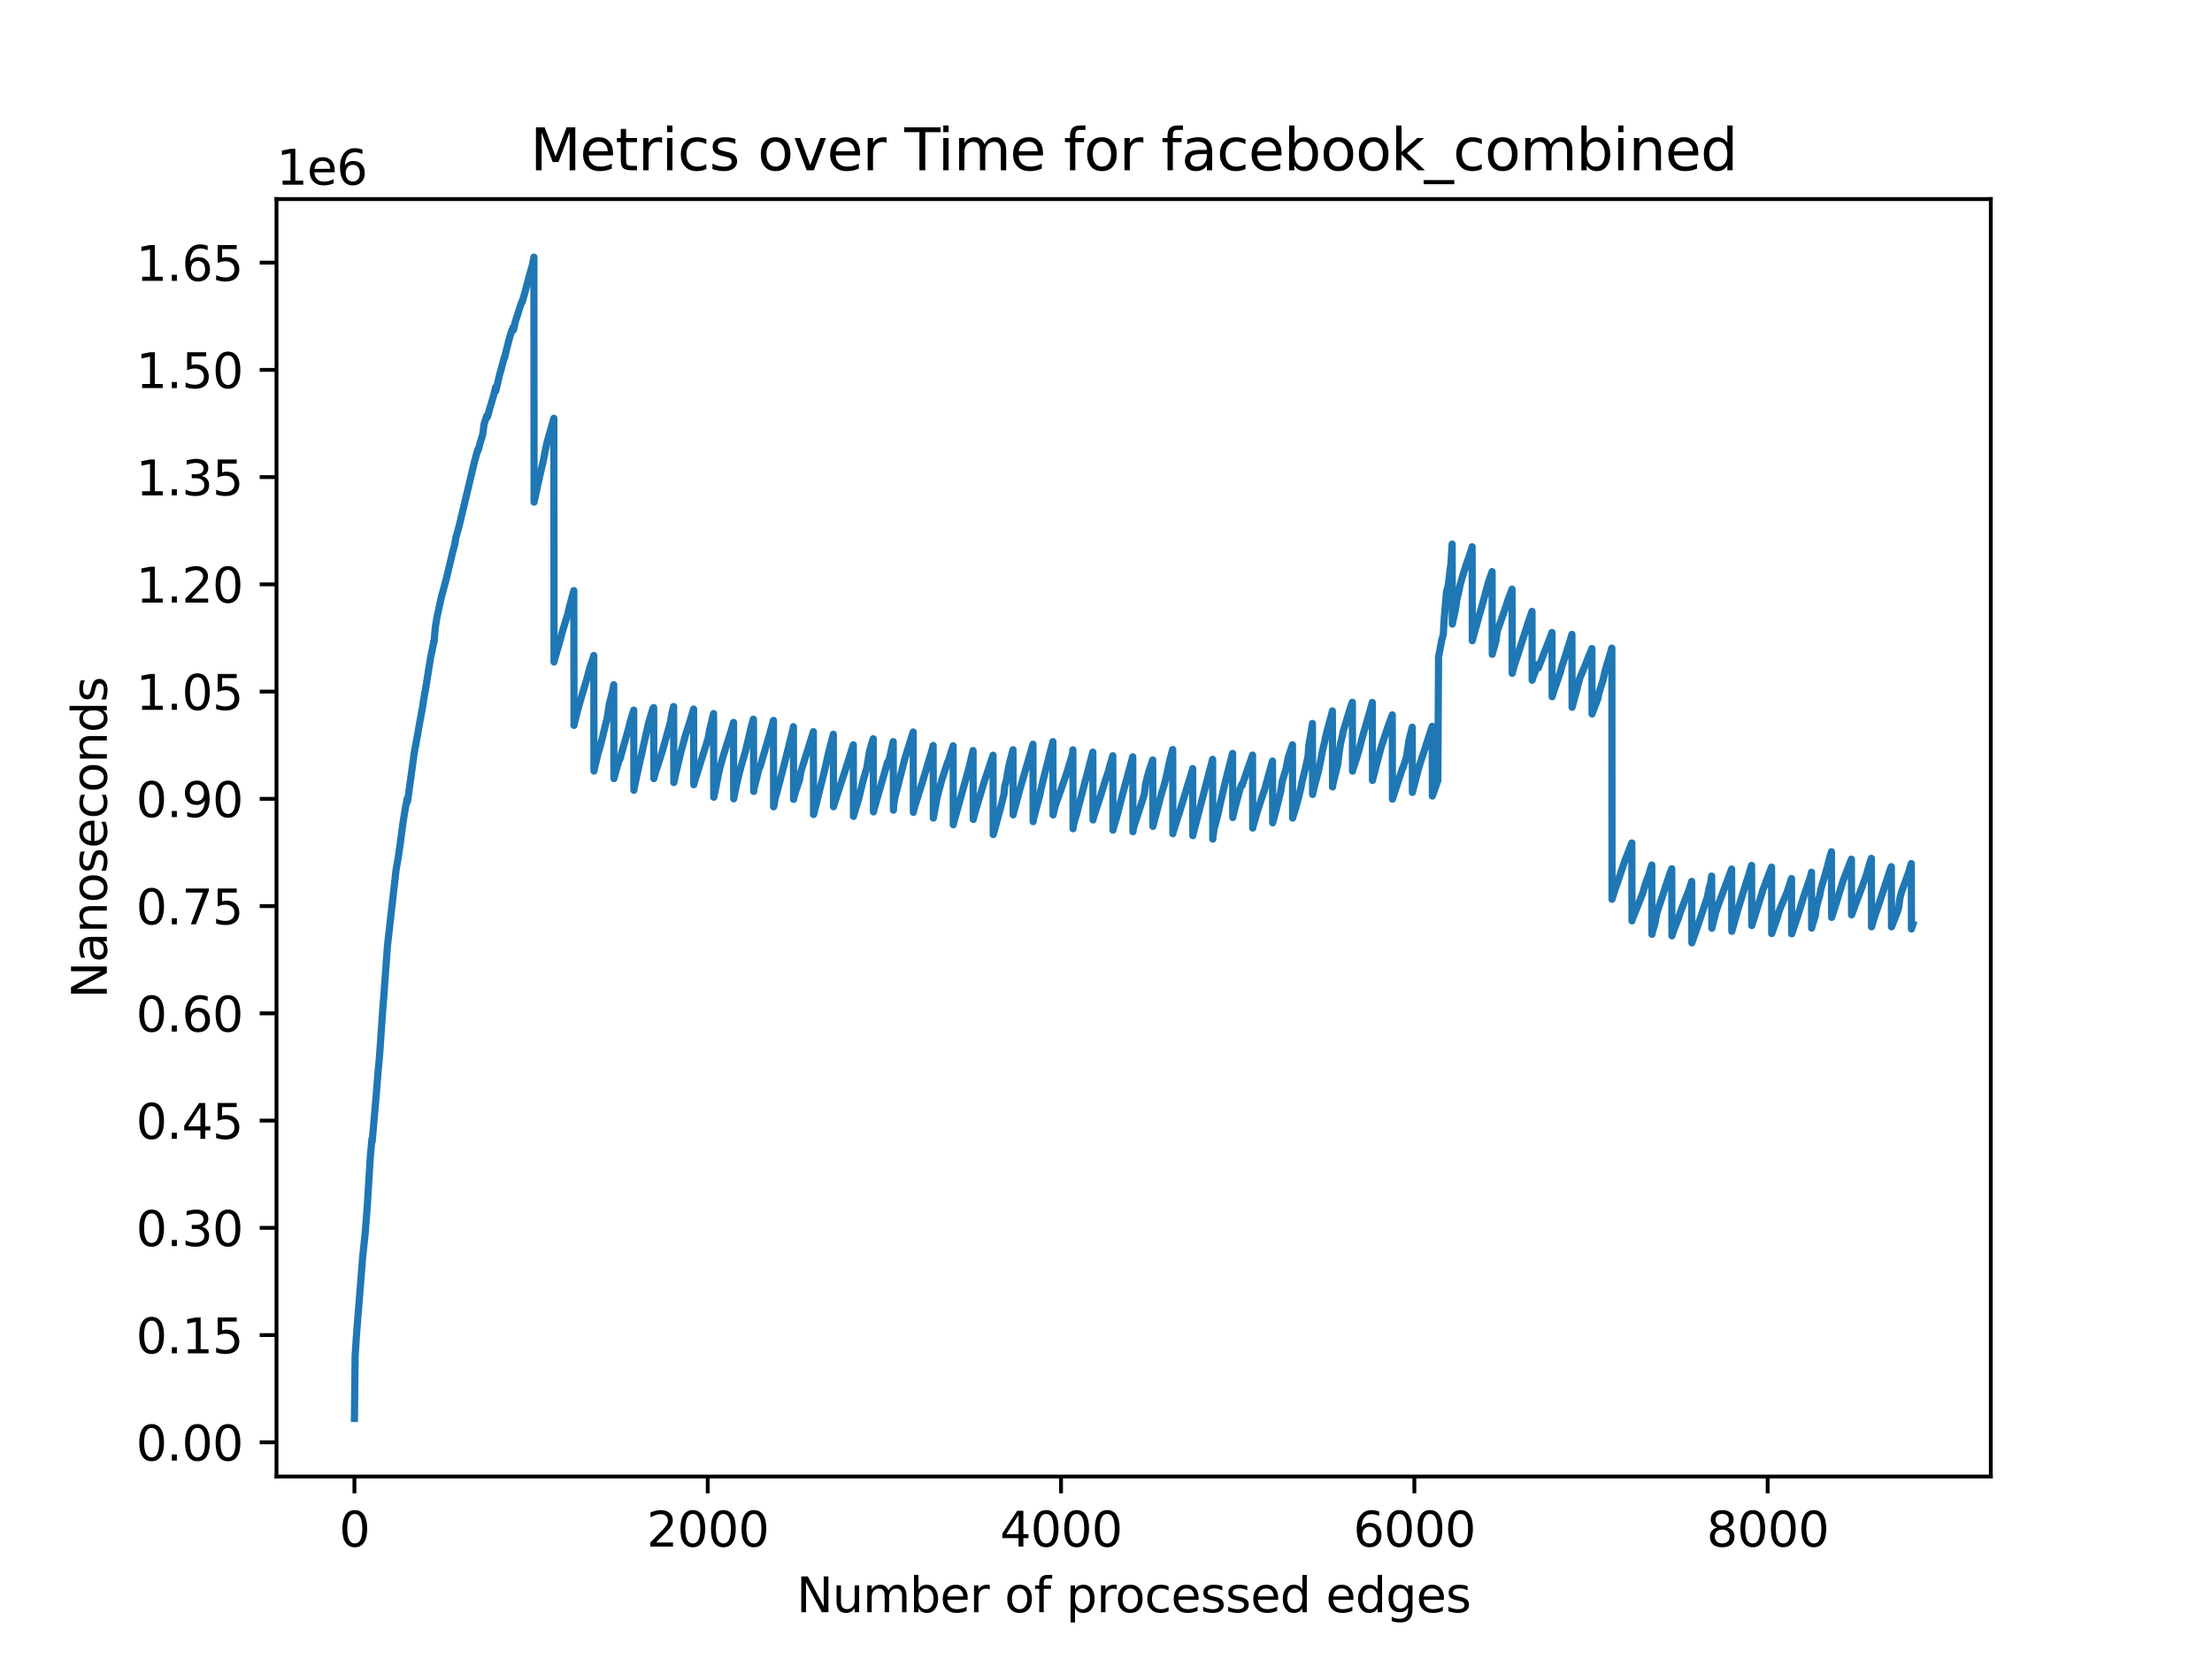 <?xml version="1.0" encoding="utf-8" standalone="no"?>
<!DOCTYPE svg PUBLIC "-//W3C//DTD SVG 1.1//EN"
  "http://www.w3.org/Graphics/SVG/1.1/DTD/svg11.dtd">
<svg xmlns:xlink="http://www.w3.org/1999/xlink" width="460.8pt" height="345.6pt" viewBox="0 0 460.8 345.6" xmlns="http://www.w3.org/2000/svg" version="1.1">
 <defs>
  <style type="text/css">*{stroke-linejoin: round; stroke-linecap: butt}</style>
 </defs>
 <g id="figure_1">
  <g id="patch_1">
   <path d="M 0 345.6 
L 460.8 345.6 
L 460.8 0 
L 0 0 
z
" style="fill: #ffffff"/>
  </g>
  <g id="axes_1">
   <g id="patch_2">
    <path d="M 57.6 307.584 
L 414.72 307.584 
L 414.72 41.472 
L 57.6 41.472 
z
" style="fill: #ffffff"/>
   </g>
   <g id="matplotlib.axis_1">
    <g id="xtick_1">
     <g id="line2d_1">
      <defs>
       <path id="m3658dfb535" d="M 0 0 
L 0 3.5 
" style="stroke: #000000; stroke-width: 0.8"/>
      </defs>
      <g>
       <use xlink:href="#m3658dfb535" x="73.833" y="307.584" style="stroke: #000000; stroke-width: 0.8"/>
      </g>
     </g>
     <g id="text_1">
      <!-- 0 -->
      <g transform="translate(70.651 322.182) scale(0.1 -0.1)">
       <defs>
        <path id="DejaVuSans-30" d="M 2034 4250 
Q 1547 4250 1301 3770 
Q 1056 3291 1056 2328 
Q 1056 1369 1301 889 
Q 1547 409 2034 409 
Q 2525 409 2770 889 
Q 3016 1369 3016 2328 
Q 3016 3291 2770 3770 
Q 2525 4250 2034 4250 
z
M 2034 4750 
Q 2819 4750 3233 4129 
Q 3647 3509 3647 2328 
Q 3647 1150 3233 529 
Q 2819 -91 2034 -91 
Q 1250 -91 836 529 
Q 422 1150 422 2328 
Q 422 3509 836 4129 
Q 1250 4750 2034 4750 
z
" transform="scale(0.016)"/>
       </defs>
       <use xlink:href="#DejaVuSans-30"/>
      </g>
     </g>
    </g>
    <g id="xtick_2">
     <g id="line2d_2">
      <g>
       <use xlink:href="#m3658dfb535" x="147.434" y="307.584" style="stroke: #000000; stroke-width: 0.8"/>
      </g>
     </g>
     <g id="text_2">
      <!-- 2000 -->
      <g transform="translate(134.709 322.182) scale(0.1 -0.1)">
       <defs>
        <path id="DejaVuSans-32" d="M 1228 531 
L 3431 531 
L 3431 0 
L 469 0 
L 469 531 
Q 828 903 1448 1529 
Q 2069 2156 2228 2338 
Q 2531 2678 2651 2914 
Q 2772 3150 2772 3378 
Q 2772 3750 2511 3984 
Q 2250 4219 1831 4219 
Q 1534 4219 1204 4116 
Q 875 4013 500 3803 
L 500 4441 
Q 881 4594 1212 4672 
Q 1544 4750 1819 4750 
Q 2544 4750 2975 4387 
Q 3406 4025 3406 3419 
Q 3406 3131 3298 2873 
Q 3191 2616 2906 2266 
Q 2828 2175 2409 1742 
Q 1991 1309 1228 531 
z
" transform="scale(0.016)"/>
       </defs>
       <use xlink:href="#DejaVuSans-32"/>
       <use xlink:href="#DejaVuSans-30" transform="translate(63.623 0)"/>
       <use xlink:href="#DejaVuSans-30" transform="translate(127.246 0)"/>
       <use xlink:href="#DejaVuSans-30" transform="translate(190.869 0)"/>
      </g>
     </g>
    </g>
    <g id="xtick_3">
     <g id="line2d_3">
      <g>
       <use xlink:href="#m3658dfb535" x="221.035" y="307.584" style="stroke: #000000; stroke-width: 0.8"/>
      </g>
     </g>
     <g id="text_3">
      <!-- 4000 -->
      <g transform="translate(208.31 322.182) scale(0.1 -0.1)">
       <defs>
        <path id="DejaVuSans-34" d="M 2419 4116 
L 825 1625 
L 2419 1625 
L 2419 4116 
z
M 2253 4666 
L 3047 4666 
L 3047 1625 
L 3713 1625 
L 3713 1100 
L 3047 1100 
L 3047 0 
L 2419 0 
L 2419 1100 
L 313 1100 
L 313 1709 
L 2253 4666 
z
" transform="scale(0.016)"/>
       </defs>
       <use xlink:href="#DejaVuSans-34"/>
       <use xlink:href="#DejaVuSans-30" transform="translate(63.623 0)"/>
       <use xlink:href="#DejaVuSans-30" transform="translate(127.246 0)"/>
       <use xlink:href="#DejaVuSans-30" transform="translate(190.869 0)"/>
      </g>
     </g>
    </g>
    <g id="xtick_4">
     <g id="line2d_4">
      <g>
       <use xlink:href="#m3658dfb535" x="294.636" y="307.584" style="stroke: #000000; stroke-width: 0.8"/>
      </g>
     </g>
     <g id="text_4">
      <!-- 6000 -->
      <g transform="translate(281.911 322.182) scale(0.1 -0.1)">
       <defs>
        <path id="DejaVuSans-36" d="M 2113 2584 
Q 1688 2584 1439 2293 
Q 1191 2003 1191 1497 
Q 1191 994 1439 701 
Q 1688 409 2113 409 
Q 2538 409 2786 701 
Q 3034 994 3034 1497 
Q 3034 2003 2786 2293 
Q 2538 2584 2113 2584 
z
M 3366 4563 
L 3366 3988 
Q 3128 4100 2886 4159 
Q 2644 4219 2406 4219 
Q 1781 4219 1451 3797 
Q 1122 3375 1075 2522 
Q 1259 2794 1537 2939 
Q 1816 3084 2150 3084 
Q 2853 3084 3261 2657 
Q 3669 2231 3669 1497 
Q 3669 778 3244 343 
Q 2819 -91 2113 -91 
Q 1303 -91 875 529 
Q 447 1150 447 2328 
Q 447 3434 972 4092 
Q 1497 4750 2381 4750 
Q 2619 4750 2861 4703 
Q 3103 4656 3366 4563 
z
" transform="scale(0.016)"/>
       </defs>
       <use xlink:href="#DejaVuSans-36"/>
       <use xlink:href="#DejaVuSans-30" transform="translate(63.623 0)"/>
       <use xlink:href="#DejaVuSans-30" transform="translate(127.246 0)"/>
       <use xlink:href="#DejaVuSans-30" transform="translate(190.869 0)"/>
      </g>
     </g>
    </g>
    <g id="xtick_5">
     <g id="line2d_5">
      <g>
       <use xlink:href="#m3658dfb535" x="368.237" y="307.584" style="stroke: #000000; stroke-width: 0.8"/>
      </g>
     </g>
     <g id="text_5">
      <!-- 8000 -->
      <g transform="translate(355.512 322.182) scale(0.1 -0.1)">
       <defs>
        <path id="DejaVuSans-38" d="M 2034 2216 
Q 1584 2216 1326 1975 
Q 1069 1734 1069 1313 
Q 1069 891 1326 650 
Q 1584 409 2034 409 
Q 2484 409 2743 651 
Q 3003 894 3003 1313 
Q 3003 1734 2745 1975 
Q 2488 2216 2034 2216 
z
M 1403 2484 
Q 997 2584 770 2862 
Q 544 3141 544 3541 
Q 544 4100 942 4425 
Q 1341 4750 2034 4750 
Q 2731 4750 3128 4425 
Q 3525 4100 3525 3541 
Q 3525 3141 3298 2862 
Q 3072 2584 2669 2484 
Q 3125 2378 3379 2068 
Q 3634 1759 3634 1313 
Q 3634 634 3220 271 
Q 2806 -91 2034 -91 
Q 1263 -91 848 271 
Q 434 634 434 1313 
Q 434 1759 690 2068 
Q 947 2378 1403 2484 
z
M 1172 3481 
Q 1172 3119 1398 2916 
Q 1625 2713 2034 2713 
Q 2441 2713 2670 2916 
Q 2900 3119 2900 3481 
Q 2900 3844 2670 4047 
Q 2441 4250 2034 4250 
Q 1625 4250 1398 4047 
Q 1172 3844 1172 3481 
z
" transform="scale(0.016)"/>
       </defs>
       <use xlink:href="#DejaVuSans-38"/>
       <use xlink:href="#DejaVuSans-30" transform="translate(63.623 0)"/>
       <use xlink:href="#DejaVuSans-30" transform="translate(127.246 0)"/>
       <use xlink:href="#DejaVuSans-30" transform="translate(190.869 0)"/>
      </g>
     </g>
    </g>
    <g id="text_6">
     <!-- Number of processed edges -->
     <g transform="translate(165.919 335.861) scale(0.1 -0.1)">
      <defs>
       <path id="DejaVuSans-4e" d="M 628 4666 
L 1478 4666 
L 3547 763 
L 3547 4666 
L 4159 4666 
L 4159 0 
L 3309 0 
L 1241 3903 
L 1241 0 
L 628 0 
L 628 4666 
z
" transform="scale(0.016)"/>
       <path id="DejaVuSans-75" d="M 544 1381 
L 544 3500 
L 1119 3500 
L 1119 1403 
Q 1119 906 1312 657 
Q 1506 409 1894 409 
Q 2359 409 2629 706 
Q 2900 1003 2900 1516 
L 2900 3500 
L 3475 3500 
L 3475 0 
L 2900 0 
L 2900 538 
Q 2691 219 2414 64 
Q 2138 -91 1772 -91 
Q 1169 -91 856 284 
Q 544 659 544 1381 
z
M 1991 3584 
L 1991 3584 
z
" transform="scale(0.016)"/>
       <path id="DejaVuSans-6d" d="M 3328 2828 
Q 3544 3216 3844 3400 
Q 4144 3584 4550 3584 
Q 5097 3584 5394 3201 
Q 5691 2819 5691 2113 
L 5691 0 
L 5113 0 
L 5113 2094 
Q 5113 2597 4934 2840 
Q 4756 3084 4391 3084 
Q 3944 3084 3684 2787 
Q 3425 2491 3425 1978 
L 3425 0 
L 2847 0 
L 2847 2094 
Q 2847 2600 2669 2842 
Q 2491 3084 2119 3084 
Q 1678 3084 1418 2786 
Q 1159 2488 1159 1978 
L 1159 0 
L 581 0 
L 581 3500 
L 1159 3500 
L 1159 2956 
Q 1356 3278 1631 3431 
Q 1906 3584 2284 3584 
Q 2666 3584 2933 3390 
Q 3200 3197 3328 2828 
z
" transform="scale(0.016)"/>
       <path id="DejaVuSans-62" d="M 3116 1747 
Q 3116 2381 2855 2742 
Q 2594 3103 2138 3103 
Q 1681 3103 1420 2742 
Q 1159 2381 1159 1747 
Q 1159 1113 1420 752 
Q 1681 391 2138 391 
Q 2594 391 2855 752 
Q 3116 1113 3116 1747 
z
M 1159 2969 
Q 1341 3281 1617 3432 
Q 1894 3584 2278 3584 
Q 2916 3584 3314 3078 
Q 3713 2572 3713 1747 
Q 3713 922 3314 415 
Q 2916 -91 2278 -91 
Q 1894 -91 1617 61 
Q 1341 213 1159 525 
L 1159 0 
L 581 0 
L 581 4863 
L 1159 4863 
L 1159 2969 
z
" transform="scale(0.016)"/>
       <path id="DejaVuSans-65" d="M 3597 1894 
L 3597 1613 
L 953 1613 
Q 991 1019 1311 708 
Q 1631 397 2203 397 
Q 2534 397 2845 478 
Q 3156 559 3463 722 
L 3463 178 
Q 3153 47 2828 -22 
Q 2503 -91 2169 -91 
Q 1331 -91 842 396 
Q 353 884 353 1716 
Q 353 2575 817 3079 
Q 1281 3584 2069 3584 
Q 2775 3584 3186 3129 
Q 3597 2675 3597 1894 
z
M 3022 2063 
Q 3016 2534 2758 2815 
Q 2500 3097 2075 3097 
Q 1594 3097 1305 2825 
Q 1016 2553 972 2059 
L 3022 2063 
z
" transform="scale(0.016)"/>
       <path id="DejaVuSans-72" d="M 2631 2963 
Q 2534 3019 2420 3045 
Q 2306 3072 2169 3072 
Q 1681 3072 1420 2755 
Q 1159 2438 1159 1844 
L 1159 0 
L 581 0 
L 581 3500 
L 1159 3500 
L 1159 2956 
Q 1341 3275 1631 3429 
Q 1922 3584 2338 3584 
Q 2397 3584 2469 3576 
Q 2541 3569 2628 3553 
L 2631 2963 
z
" transform="scale(0.016)"/>
       <path id="DejaVuSans-20" transform="scale(0.016)"/>
       <path id="DejaVuSans-6f" d="M 1959 3097 
Q 1497 3097 1228 2736 
Q 959 2375 959 1747 
Q 959 1119 1226 758 
Q 1494 397 1959 397 
Q 2419 397 2687 759 
Q 2956 1122 2956 1747 
Q 2956 2369 2687 2733 
Q 2419 3097 1959 3097 
z
M 1959 3584 
Q 2709 3584 3137 3096 
Q 3566 2609 3566 1747 
Q 3566 888 3137 398 
Q 2709 -91 1959 -91 
Q 1206 -91 779 398 
Q 353 888 353 1747 
Q 353 2609 779 3096 
Q 1206 3584 1959 3584 
z
" transform="scale(0.016)"/>
       <path id="DejaVuSans-66" d="M 2375 4863 
L 2375 4384 
L 1825 4384 
Q 1516 4384 1395 4259 
Q 1275 4134 1275 3809 
L 1275 3500 
L 2222 3500 
L 2222 3053 
L 1275 3053 
L 1275 0 
L 697 0 
L 697 3053 
L 147 3053 
L 147 3500 
L 697 3500 
L 697 3744 
Q 697 4328 969 4595 
Q 1241 4863 1831 4863 
L 2375 4863 
z
" transform="scale(0.016)"/>
       <path id="DejaVuSans-70" d="M 1159 525 
L 1159 -1331 
L 581 -1331 
L 581 3500 
L 1159 3500 
L 1159 2969 
Q 1341 3281 1617 3432 
Q 1894 3584 2278 3584 
Q 2916 3584 3314 3078 
Q 3713 2572 3713 1747 
Q 3713 922 3314 415 
Q 2916 -91 2278 -91 
Q 1894 -91 1617 61 
Q 1341 213 1159 525 
z
M 3116 1747 
Q 3116 2381 2855 2742 
Q 2594 3103 2138 3103 
Q 1681 3103 1420 2742 
Q 1159 2381 1159 1747 
Q 1159 1113 1420 752 
Q 1681 391 2138 391 
Q 2594 391 2855 752 
Q 3116 1113 3116 1747 
z
" transform="scale(0.016)"/>
       <path id="DejaVuSans-63" d="M 3122 3366 
L 3122 2828 
Q 2878 2963 2633 3030 
Q 2388 3097 2138 3097 
Q 1578 3097 1268 2742 
Q 959 2388 959 1747 
Q 959 1106 1268 751 
Q 1578 397 2138 397 
Q 2388 397 2633 464 
Q 2878 531 3122 666 
L 3122 134 
Q 2881 22 2623 -34 
Q 2366 -91 2075 -91 
Q 1284 -91 818 406 
Q 353 903 353 1747 
Q 353 2603 823 3093 
Q 1294 3584 2113 3584 
Q 2378 3584 2631 3529 
Q 2884 3475 3122 3366 
z
" transform="scale(0.016)"/>
       <path id="DejaVuSans-73" d="M 2834 3397 
L 2834 2853 
Q 2591 2978 2328 3040 
Q 2066 3103 1784 3103 
Q 1356 3103 1142 2972 
Q 928 2841 928 2578 
Q 928 2378 1081 2264 
Q 1234 2150 1697 2047 
L 1894 2003 
Q 2506 1872 2764 1633 
Q 3022 1394 3022 966 
Q 3022 478 2636 193 
Q 2250 -91 1575 -91 
Q 1294 -91 989 -36 
Q 684 19 347 128 
L 347 722 
Q 666 556 975 473 
Q 1284 391 1588 391 
Q 1994 391 2212 530 
Q 2431 669 2431 922 
Q 2431 1156 2273 1281 
Q 2116 1406 1581 1522 
L 1381 1569 
Q 847 1681 609 1914 
Q 372 2147 372 2553 
Q 372 3047 722 3315 
Q 1072 3584 1716 3584 
Q 2034 3584 2315 3537 
Q 2597 3491 2834 3397 
z
" transform="scale(0.016)"/>
       <path id="DejaVuSans-64" d="M 2906 2969 
L 2906 4863 
L 3481 4863 
L 3481 0 
L 2906 0 
L 2906 525 
Q 2725 213 2448 61 
Q 2172 -91 1784 -91 
Q 1150 -91 751 415 
Q 353 922 353 1747 
Q 353 2572 751 3078 
Q 1150 3584 1784 3584 
Q 2172 3584 2448 3432 
Q 2725 3281 2906 2969 
z
M 947 1747 
Q 947 1113 1208 752 
Q 1469 391 1925 391 
Q 2381 391 2643 752 
Q 2906 1113 2906 1747 
Q 2906 2381 2643 2742 
Q 2381 3103 1925 3103 
Q 1469 3103 1208 2742 
Q 947 2381 947 1747 
z
" transform="scale(0.016)"/>
       <path id="DejaVuSans-67" d="M 2906 1791 
Q 2906 2416 2648 2759 
Q 2391 3103 1925 3103 
Q 1463 3103 1205 2759 
Q 947 2416 947 1791 
Q 947 1169 1205 825 
Q 1463 481 1925 481 
Q 2391 481 2648 825 
Q 2906 1169 2906 1791 
z
M 3481 434 
Q 3481 -459 3084 -895 
Q 2688 -1331 1869 -1331 
Q 1566 -1331 1297 -1286 
Q 1028 -1241 775 -1147 
L 775 -588 
Q 1028 -725 1275 -790 
Q 1522 -856 1778 -856 
Q 2344 -856 2625 -561 
Q 2906 -266 2906 331 
L 2906 616 
Q 2728 306 2450 153 
Q 2172 0 1784 0 
Q 1141 0 747 490 
Q 353 981 353 1791 
Q 353 2603 747 3093 
Q 1141 3584 1784 3584 
Q 2172 3584 2450 3431 
Q 2728 3278 2906 2969 
L 2906 3500 
L 3481 3500 
L 3481 434 
z
" transform="scale(0.016)"/>
      </defs>
      <use xlink:href="#DejaVuSans-4e"/>
      <use xlink:href="#DejaVuSans-75" transform="translate(74.805 0)"/>
      <use xlink:href="#DejaVuSans-6d" transform="translate(138.184 0)"/>
      <use xlink:href="#DejaVuSans-62" transform="translate(235.596 0)"/>
      <use xlink:href="#DejaVuSans-65" transform="translate(299.072 0)"/>
      <use xlink:href="#DejaVuSans-72" transform="translate(360.596 0)"/>
      <use xlink:href="#DejaVuSans-20" transform="translate(401.709 0)"/>
      <use xlink:href="#DejaVuSans-6f" transform="translate(433.496 0)"/>
      <use xlink:href="#DejaVuSans-66" transform="translate(494.678 0)"/>
      <use xlink:href="#DejaVuSans-20" transform="translate(529.883 0)"/>
      <use xlink:href="#DejaVuSans-70" transform="translate(561.67 0)"/>
      <use xlink:href="#DejaVuSans-72" transform="translate(625.146 0)"/>
      <use xlink:href="#DejaVuSans-6f" transform="translate(664.01 0)"/>
      <use xlink:href="#DejaVuSans-63" transform="translate(725.191 0)"/>
      <use xlink:href="#DejaVuSans-65" transform="translate(780.172 0)"/>
      <use xlink:href="#DejaVuSans-73" transform="translate(841.695 0)"/>
      <use xlink:href="#DejaVuSans-73" transform="translate(893.795 0)"/>
      <use xlink:href="#DejaVuSans-65" transform="translate(945.895 0)"/>
      <use xlink:href="#DejaVuSans-64" transform="translate(1007.418 0)"/>
      <use xlink:href="#DejaVuSans-20" transform="translate(1070.895 0)"/>
      <use xlink:href="#DejaVuSans-65" transform="translate(1102.682 0)"/>
      <use xlink:href="#DejaVuSans-64" transform="translate(1164.205 0)"/>
      <use xlink:href="#DejaVuSans-67" transform="translate(1227.682 0)"/>
      <use xlink:href="#DejaVuSans-65" transform="translate(1291.158 0)"/>
      <use xlink:href="#DejaVuSans-73" transform="translate(1352.682 0)"/>
     </g>
    </g>
   </g>
   <g id="matplotlib.axis_2">
    <g id="ytick_1">
     <g id="line2d_6">
      <defs>
       <path id="m04d369a91b" d="M 0 0 
L -3.5 0 
" style="stroke: #000000; stroke-width: 0.8"/>
      </defs>
      <g>
       <use xlink:href="#m04d369a91b" x="57.6" y="300.461" style="stroke: #000000; stroke-width: 0.8"/>
      </g>
     </g>
     <g id="text_7">
      <!-- 0.00 -->
      <g transform="translate(28.334 304.26) scale(0.1 -0.1)">
       <defs>
        <path id="DejaVuSans-2e" d="M 684 794 
L 1344 794 
L 1344 0 
L 684 0 
L 684 794 
z
" transform="scale(0.016)"/>
       </defs>
       <use xlink:href="#DejaVuSans-30"/>
       <use xlink:href="#DejaVuSans-2e" transform="translate(63.623 0)"/>
       <use xlink:href="#DejaVuSans-30" transform="translate(95.41 0)"/>
       <use xlink:href="#DejaVuSans-30" transform="translate(159.033 0)"/>
      </g>
     </g>
    </g>
    <g id="ytick_2">
     <g id="line2d_7">
      <g>
       <use xlink:href="#m04d369a91b" x="57.6" y="278.119" style="stroke: #000000; stroke-width: 0.8"/>
      </g>
     </g>
     <g id="text_8">
      <!-- 0.15 -->
      <g transform="translate(28.334 281.919) scale(0.1 -0.1)">
       <defs>
        <path id="DejaVuSans-31" d="M 794 531 
L 1825 531 
L 1825 4091 
L 703 3866 
L 703 4441 
L 1819 4666 
L 2450 4666 
L 2450 531 
L 3481 531 
L 3481 0 
L 794 0 
L 794 531 
z
" transform="scale(0.016)"/>
        <path id="DejaVuSans-35" d="M 691 4666 
L 3169 4666 
L 3169 4134 
L 1269 4134 
L 1269 2991 
Q 1406 3038 1543 3061 
Q 1681 3084 1819 3084 
Q 2600 3084 3056 2656 
Q 3513 2228 3513 1497 
Q 3513 744 3044 326 
Q 2575 -91 1722 -91 
Q 1428 -91 1123 -41 
Q 819 9 494 109 
L 494 744 
Q 775 591 1075 516 
Q 1375 441 1709 441 
Q 2250 441 2565 725 
Q 2881 1009 2881 1497 
Q 2881 1984 2565 2268 
Q 2250 2553 1709 2553 
Q 1456 2553 1204 2497 
Q 953 2441 691 2322 
L 691 4666 
z
" transform="scale(0.016)"/>
       </defs>
       <use xlink:href="#DejaVuSans-30"/>
       <use xlink:href="#DejaVuSans-2e" transform="translate(63.623 0)"/>
       <use xlink:href="#DejaVuSans-31" transform="translate(95.41 0)"/>
       <use xlink:href="#DejaVuSans-35" transform="translate(159.033 0)"/>
      </g>
     </g>
    </g>
    <g id="ytick_3">
     <g id="line2d_8">
      <g>
       <use xlink:href="#m04d369a91b" x="57.6" y="255.778" style="stroke: #000000; stroke-width: 0.8"/>
      </g>
     </g>
     <g id="text_9">
      <!-- 0.30 -->
      <g transform="translate(28.334 259.577) scale(0.1 -0.1)">
       <defs>
        <path id="DejaVuSans-33" d="M 2597 2516 
Q 3050 2419 3304 2112 
Q 3559 1806 3559 1356 
Q 3559 666 3084 287 
Q 2609 -91 1734 -91 
Q 1441 -91 1130 -33 
Q 819 25 488 141 
L 488 750 
Q 750 597 1062 519 
Q 1375 441 1716 441 
Q 2309 441 2620 675 
Q 2931 909 2931 1356 
Q 2931 1769 2642 2001 
Q 2353 2234 1838 2234 
L 1294 2234 
L 1294 2753 
L 1863 2753 
Q 2328 2753 2575 2939 
Q 2822 3125 2822 3475 
Q 2822 3834 2567 4026 
Q 2313 4219 1838 4219 
Q 1578 4219 1281 4162 
Q 984 4106 628 3988 
L 628 4550 
Q 988 4650 1302 4700 
Q 1616 4750 1894 4750 
Q 2613 4750 3031 4423 
Q 3450 4097 3450 3541 
Q 3450 3153 3228 2886 
Q 3006 2619 2597 2516 
z
" transform="scale(0.016)"/>
       </defs>
       <use xlink:href="#DejaVuSans-30"/>
       <use xlink:href="#DejaVuSans-2e" transform="translate(63.623 0)"/>
       <use xlink:href="#DejaVuSans-33" transform="translate(95.41 0)"/>
       <use xlink:href="#DejaVuSans-30" transform="translate(159.033 0)"/>
      </g>
     </g>
    </g>
    <g id="ytick_4">
     <g id="line2d_9">
      <g>
       <use xlink:href="#m04d369a91b" x="57.6" y="233.437" style="stroke: #000000; stroke-width: 0.8"/>
      </g>
     </g>
     <g id="text_10">
      <!-- 0.45 -->
      <g transform="translate(28.334 237.236) scale(0.1 -0.1)">
       <use xlink:href="#DejaVuSans-30"/>
       <use xlink:href="#DejaVuSans-2e" transform="translate(63.623 0)"/>
       <use xlink:href="#DejaVuSans-34" transform="translate(95.41 0)"/>
       <use xlink:href="#DejaVuSans-35" transform="translate(159.033 0)"/>
      </g>
     </g>
    </g>
    <g id="ytick_5">
     <g id="line2d_10">
      <g>
       <use xlink:href="#m04d369a91b" x="57.6" y="211.096" style="stroke: #000000; stroke-width: 0.8"/>
      </g>
     </g>
     <g id="text_11">
      <!-- 0.60 -->
      <g transform="translate(28.334 214.895) scale(0.1 -0.1)">
       <use xlink:href="#DejaVuSans-30"/>
       <use xlink:href="#DejaVuSans-2e" transform="translate(63.623 0)"/>
       <use xlink:href="#DejaVuSans-36" transform="translate(95.41 0)"/>
       <use xlink:href="#DejaVuSans-30" transform="translate(159.033 0)"/>
      </g>
     </g>
    </g>
    <g id="ytick_6">
     <g id="line2d_11">
      <g>
       <use xlink:href="#m04d369a91b" x="57.6" y="188.755" style="stroke: #000000; stroke-width: 0.8"/>
      </g>
     </g>
     <g id="text_12">
      <!-- 0.75 -->
      <g transform="translate(28.334 192.554) scale(0.1 -0.1)">
       <defs>
        <path id="DejaVuSans-37" d="M 525 4666 
L 3525 4666 
L 3525 4397 
L 1831 0 
L 1172 0 
L 2766 4134 
L 525 4134 
L 525 4666 
z
" transform="scale(0.016)"/>
       </defs>
       <use xlink:href="#DejaVuSans-30"/>
       <use xlink:href="#DejaVuSans-2e" transform="translate(63.623 0)"/>
       <use xlink:href="#DejaVuSans-37" transform="translate(95.41 0)"/>
       <use xlink:href="#DejaVuSans-35" transform="translate(159.033 0)"/>
      </g>
     </g>
    </g>
    <g id="ytick_7">
     <g id="line2d_12">
      <g>
       <use xlink:href="#m04d369a91b" x="57.6" y="166.413" style="stroke: #000000; stroke-width: 0.8"/>
      </g>
     </g>
     <g id="text_13">
      <!-- 0.90 -->
      <g transform="translate(28.334 170.213) scale(0.1 -0.1)">
       <defs>
        <path id="DejaVuSans-39" d="M 703 97 
L 703 672 
Q 941 559 1184 500 
Q 1428 441 1663 441 
Q 2288 441 2617 861 
Q 2947 1281 2994 2138 
Q 2813 1869 2534 1725 
Q 2256 1581 1919 1581 
Q 1219 1581 811 2004 
Q 403 2428 403 3163 
Q 403 3881 828 4315 
Q 1253 4750 1959 4750 
Q 2769 4750 3195 4129 
Q 3622 3509 3622 2328 
Q 3622 1225 3098 567 
Q 2575 -91 1691 -91 
Q 1453 -91 1209 -44 
Q 966 3 703 97 
z
M 1959 2075 
Q 2384 2075 2632 2365 
Q 2881 2656 2881 3163 
Q 2881 3666 2632 3958 
Q 2384 4250 1959 4250 
Q 1534 4250 1286 3958 
Q 1038 3666 1038 3163 
Q 1038 2656 1286 2365 
Q 1534 2075 1959 2075 
z
" transform="scale(0.016)"/>
       </defs>
       <use xlink:href="#DejaVuSans-30"/>
       <use xlink:href="#DejaVuSans-2e" transform="translate(63.623 0)"/>
       <use xlink:href="#DejaVuSans-39" transform="translate(95.41 0)"/>
       <use xlink:href="#DejaVuSans-30" transform="translate(159.033 0)"/>
      </g>
     </g>
    </g>
    <g id="ytick_8">
     <g id="line2d_13">
      <g>
       <use xlink:href="#m04d369a91b" x="57.6" y="144.072" style="stroke: #000000; stroke-width: 0.8"/>
      </g>
     </g>
     <g id="text_14">
      <!-- 1.05 -->
      <g transform="translate(28.334 147.871) scale(0.1 -0.1)">
       <use xlink:href="#DejaVuSans-31"/>
       <use xlink:href="#DejaVuSans-2e" transform="translate(63.623 0)"/>
       <use xlink:href="#DejaVuSans-30" transform="translate(95.41 0)"/>
       <use xlink:href="#DejaVuSans-35" transform="translate(159.033 0)"/>
      </g>
     </g>
    </g>
    <g id="ytick_9">
     <g id="line2d_14">
      <g>
       <use xlink:href="#m04d369a91b" x="57.6" y="121.731" style="stroke: #000000; stroke-width: 0.8"/>
      </g>
     </g>
     <g id="text_15">
      <!-- 1.20 -->
      <g transform="translate(28.334 125.53) scale(0.1 -0.1)">
       <use xlink:href="#DejaVuSans-31"/>
       <use xlink:href="#DejaVuSans-2e" transform="translate(63.623 0)"/>
       <use xlink:href="#DejaVuSans-32" transform="translate(95.41 0)"/>
       <use xlink:href="#DejaVuSans-30" transform="translate(159.033 0)"/>
      </g>
     </g>
    </g>
    <g id="ytick_10">
     <g id="line2d_15">
      <g>
       <use xlink:href="#m04d369a91b" x="57.6" y="99.39" style="stroke: #000000; stroke-width: 0.8"/>
      </g>
     </g>
     <g id="text_16">
      <!-- 1.35 -->
      <g transform="translate(28.334 103.189) scale(0.1 -0.1)">
       <use xlink:href="#DejaVuSans-31"/>
       <use xlink:href="#DejaVuSans-2e" transform="translate(63.623 0)"/>
       <use xlink:href="#DejaVuSans-33" transform="translate(95.41 0)"/>
       <use xlink:href="#DejaVuSans-35" transform="translate(159.033 0)"/>
      </g>
     </g>
    </g>
    <g id="ytick_11">
     <g id="line2d_16">
      <g>
       <use xlink:href="#m04d369a91b" x="57.6" y="77.049" style="stroke: #000000; stroke-width: 0.8"/>
      </g>
     </g>
     <g id="text_17">
      <!-- 1.50 -->
      <g transform="translate(28.334 80.848) scale(0.1 -0.1)">
       <use xlink:href="#DejaVuSans-31"/>
       <use xlink:href="#DejaVuSans-2e" transform="translate(63.623 0)"/>
       <use xlink:href="#DejaVuSans-35" transform="translate(95.41 0)"/>
       <use xlink:href="#DejaVuSans-30" transform="translate(159.033 0)"/>
      </g>
     </g>
    </g>
    <g id="ytick_12">
     <g id="line2d_17">
      <g>
       <use xlink:href="#m04d369a91b" x="57.6" y="54.708" style="stroke: #000000; stroke-width: 0.8"/>
      </g>
     </g>
     <g id="text_18">
      <!-- 1.65 -->
      <g transform="translate(28.334 58.507) scale(0.1 -0.1)">
       <use xlink:href="#DejaVuSans-31"/>
       <use xlink:href="#DejaVuSans-2e" transform="translate(63.623 0)"/>
       <use xlink:href="#DejaVuSans-36" transform="translate(95.41 0)"/>
       <use xlink:href="#DejaVuSans-35" transform="translate(159.033 0)"/>
      </g>
     </g>
    </g>
    <g id="text_19">
     <!-- Nanoseconds -->
     <g transform="translate(22.255 207.998) rotate(-90) scale(0.1 -0.1)">
      <defs>
       <path id="DejaVuSans-61" d="M 2194 1759 
Q 1497 1759 1228 1600 
Q 959 1441 959 1056 
Q 959 750 1161 570 
Q 1363 391 1709 391 
Q 2188 391 2477 730 
Q 2766 1069 2766 1631 
L 2766 1759 
L 2194 1759 
z
M 3341 1997 
L 3341 0 
L 2766 0 
L 2766 531 
Q 2569 213 2275 61 
Q 1981 -91 1556 -91 
Q 1019 -91 701 211 
Q 384 513 384 1019 
Q 384 1609 779 1909 
Q 1175 2209 1959 2209 
L 2766 2209 
L 2766 2266 
Q 2766 2663 2505 2880 
Q 2244 3097 1772 3097 
Q 1472 3097 1187 3025 
Q 903 2953 641 2809 
L 641 3341 
Q 956 3463 1253 3523 
Q 1550 3584 1831 3584 
Q 2591 3584 2966 3190 
Q 3341 2797 3341 1997 
z
" transform="scale(0.016)"/>
       <path id="DejaVuSans-6e" d="M 3513 2113 
L 3513 0 
L 2938 0 
L 2938 2094 
Q 2938 2591 2744 2837 
Q 2550 3084 2163 3084 
Q 1697 3084 1428 2787 
Q 1159 2491 1159 1978 
L 1159 0 
L 581 0 
L 581 3500 
L 1159 3500 
L 1159 2956 
Q 1366 3272 1645 3428 
Q 1925 3584 2291 3584 
Q 2894 3584 3203 3211 
Q 3513 2838 3513 2113 
z
" transform="scale(0.016)"/>
      </defs>
      <use xlink:href="#DejaVuSans-4e"/>
      <use xlink:href="#DejaVuSans-61" transform="translate(74.805 0)"/>
      <use xlink:href="#DejaVuSans-6e" transform="translate(136.084 0)"/>
      <use xlink:href="#DejaVuSans-6f" transform="translate(199.463 0)"/>
      <use xlink:href="#DejaVuSans-73" transform="translate(260.645 0)"/>
      <use xlink:href="#DejaVuSans-65" transform="translate(312.744 0)"/>
      <use xlink:href="#DejaVuSans-63" transform="translate(374.268 0)"/>
      <use xlink:href="#DejaVuSans-6f" transform="translate(429.248 0)"/>
      <use xlink:href="#DejaVuSans-6e" transform="translate(490.43 0)"/>
      <use xlink:href="#DejaVuSans-64" transform="translate(553.809 0)"/>
      <use xlink:href="#DejaVuSans-73" transform="translate(617.285 0)"/>
     </g>
    </g>
    <g id="text_20">
     <!-- 1e6 -->
     <g transform="translate(57.6 38.472) scale(0.1 -0.1)">
      <use xlink:href="#DejaVuSans-31"/>
      <use xlink:href="#DejaVuSans-65" transform="translate(63.623 0)"/>
      <use xlink:href="#DejaVuSans-36" transform="translate(125.146 0)"/>
     </g>
    </g>
   </g>
   <g id="line2d_18">
    <path d="M 73.833 295.488 
L 73.98 282.488 
L 74.274 277.906 
L 75.562 261.768 
L 76.078 256.826 
L 76.482 251.644 
L 76.887 245.07 
L 77.145 240.952 
L 77.476 237.279 
L 77.513 237.853 
L 77.55 237.583 
L 78.322 228.746 
L 78.764 223.223 
L 79.058 220.098 
L 79.721 210.452 
L 79.978 207.239 
L 80.714 197.022 
L 82.518 181.133 
L 82.959 178.636 
L 83.29 176.341 
L 84.026 170.884 
L 84.431 168.407 
L 84.762 166.741 
L 84.836 166.339 
L 84.873 167.018 
L 84.946 166.59 
L 85.977 159.152 
L 86.271 156.929 
L 87.007 152.994 
L 87.228 151.662 
L 87.596 149.633 
L 88.001 147.45 
L 88.516 144.138 
L 88.553 144.181 
L 89.657 137.214 
L 90.172 134.735 
L 90.356 133.624 
L 90.393 133.799 
L 90.43 133.662 
L 90.651 130.955 
L 91.019 128.611 
L 91.975 124.256 
L 92.969 120.605 
L 94.294 115.053 
L 94.735 113.394 
L 94.956 112.024 
L 95.619 109.68 
L 98.857 96.116 
L 99.556 93.587 
L 99.593 93.868 
L 99.667 93.604 
L 100.108 91.962 
L 100.55 90.557 
L 100.844 88.371 
L 101.396 86.607 
L 101.433 87.02 
L 101.507 86.714 
L 101.58 86.754 
L 101.985 85.21 
L 102.721 82.766 
L 103.052 81.491 
L 103.236 80.674 
L 103.273 81.477 
L 103.347 81.217 
L 104.12 77.87 
L 104.34 77.154 
L 105.076 74.372 
L 105.113 74.55 
L 105.15 74.396 
L 105.628 72.359 
L 106.07 70.683 
L 106.622 68.79 
L 106.659 68.995 
L 106.696 68.866 
L 106.916 68.151 
L 106.953 68.768 
L 107.027 68.528 
L 107.137 68 
L 107.321 67.114 
L 108.425 63.646 
L 108.756 62.783 
L 108.793 62.874 
L 108.83 62.754 
L 109.382 60.807 
L 110.376 57.068 
L 110.891 55.279 
L 111.075 54.39 
L 111.222 53.568 
L 111.259 104.603 
L 111.369 104.066 
L 112.032 101.023 
L 112.4 99.353 
L 113.062 96.514 
L 113.283 95.472 
L 113.504 94.304 
L 113.945 92.204 
L 115.381 87.139 
L 115.417 137.903 
L 115.528 137.393 
L 116.742 133.143 
L 117.073 131.867 
L 118.214 128.119 
L 118.656 126.298 
L 119.539 123.031 
L 119.576 151.112 
L 119.649 150.668 
L 119.87 149.831 
L 120.128 148.768 
L 120.496 147.382 
L 121.232 144.847 
L 122.299 141.261 
L 122.52 140.444 
L 122.888 139.026 
L 123.513 137.24 
L 123.697 136.554 
L 123.734 160.62 
L 123.808 160.254 
L 124.544 157.068 
L 125.059 155.398 
L 126.494 149.529 
L 126.936 146.645 
L 127.562 144.156 
L 127.856 142.641 
L 127.893 162.202 
L 127.966 161.88 
L 129.107 157.774 
L 129.144 158.177 
L 129.218 157.934 
L 129.549 156.676 
L 130.763 152.387 
L 131.278 150.398 
L 132.014 147.932 
L 132.051 164.622 
L 132.125 164.117 
L 132.64 161.651 
L 133.229 159.05 
L 133.486 157.681 
L 133.523 157.837 
L 133.56 157.602 
L 134.002 155.529 
L 135.106 150.643 
L 135.584 149 
L 136.026 147.56 
L 136.062 147.748 
L 136.099 147.632 
L 136.173 147.395 
L 136.21 162.201 
L 136.283 161.874 
L 136.651 160.523 
L 136.798 160.162 
L 137.903 156.719 
L 138.491 154.669 
L 139.043 152.664 
L 139.669 150.382 
L 140 148.434 
L 140.331 147.18 
L 140.368 163.019 
L 140.442 162.737 
L 140.663 161.659 
L 141.031 160.112 
L 141.251 159.157 
L 141.803 156.828 
L 142.834 153.021 
L 143.643 150.568 
L 144.49 147.707 
L 144.527 163.472 
L 144.6 163.182 
L 144.931 162.044 
L 146.551 156.894 
L 147.176 154.931 
L 147.544 153.676 
L 147.765 152.302 
L 148.648 148.653 
L 148.685 166.081 
L 148.759 165.731 
L 149.127 164.035 
L 149.679 161.2 
L 150.01 159.795 
L 150.635 157.573 
L 151.445 154.987 
L 152.476 151.702 
L 152.807 150.489 
L 152.844 166.409 
L 152.917 165.971 
L 153.396 163.621 
L 153.8 161.921 
L 154.352 159.743 
L 155.272 156.578 
L 156.45 151.622 
L 156.928 149.821 
L 156.965 149.908 
L 157.002 164.874 
L 157.076 164.292 
L 157.591 162.243 
L 157.959 160.732 
L 158.29 159.516 
L 158.327 159.753 
L 158.364 159.649 
L 158.768 158.291 
L 159.688 155.138 
L 160.388 152.76 
L 161.013 150.462 
L 161.124 150.077 
L 161.16 168.073 
L 161.234 167.775 
L 161.271 167.665 
L 161.455 166.411 
L 161.823 165.143 
L 162.89 161.102 
L 164.031 156.605 
L 164.988 152.743 
L 165.209 151.799 
L 165.282 151.385 
L 165.319 166.53 
L 165.393 166.114 
L 165.834 164.566 
L 166.533 162.591 
L 166.828 160.769 
L 167.527 158.548 
L 169.293 152.949 
L 169.441 152.422 
L 169.477 169.679 
L 169.551 169.41 
L 171.833 160.264 
L 172.569 156.937 
L 172.716 156.347 
L 173.599 152.961 
L 173.636 168.054 
L 173.709 167.735 
L 176.322 159.718 
L 176.837 158.053 
L 177.758 155.155 
L 177.794 170.072 
L 177.868 169.732 
L 178.862 166.5 
L 179.634 163.287 
L 179.929 162.166 
L 180.554 160.024 
L 180.849 158.273 
L 181.106 156.624 
L 181.511 155.151 
L 181.916 153.892 
L 181.953 169.13 
L 182.026 168.784 
L 184.897 158.75 
L 184.934 159.533 
L 185.007 159.283 
L 186.074 154.493 
L 186.111 168.779 
L 186.185 167.651 
L 186.406 166.247 
L 188.466 158.146 
L 188.798 157.066 
L 190.233 152.49 
L 190.27 169.237 
L 190.343 168.688 
L 191.779 164.115 
L 192.11 163.089 
L 194.171 156.184 
L 194.391 155.294 
L 194.428 170.42 
L 194.502 169.985 
L 194.98 167.437 
L 195.201 166.151 
L 196.195 162.478 
L 197.078 159.796 
L 197.446 158.654 
L 197.483 158.791 
L 197.519 158.678 
L 198.035 157.006 
L 198.513 155.535 
L 198.55 155.372 
L 198.587 171.806 
L 198.66 171.442 
L 201.862 159.928 
L 202.708 156.344 
L 202.745 170.704 
L 202.819 170.409 
L 203.334 168.503 
L 204.953 163.092 
L 205.91 160.235 
L 206.867 157.319 
L 206.904 173.855 
L 206.977 173.631 
L 208.302 168.79 
L 209.148 165.462 
L 209.296 163.837 
L 209.664 162.472 
L 209.884 161.066 
L 210.252 159.164 
L 211.025 156.181 
L 211.062 169.748 
L 211.136 169.365 
L 212.608 163.917 
L 215.184 155.034 
L 215.22 171.164 
L 215.294 170.582 
L 216.582 165.801 
L 216.803 164.689 
L 217.355 162.298 
L 219.342 154.498 
L 219.379 169.77 
L 219.453 169.452 
L 219.821 167.885 
L 221.182 164.048 
L 222.102 161.398 
L 223.39 157.211 
L 223.501 156.191 
L 223.537 172.641 
L 223.611 171.989 
L 223.869 170.942 
L 224.273 169.609 
L 227.659 156.678 
L 227.696 170.804 
L 227.769 170.428 
L 228.027 169.552 
L 229.315 165.659 
L 230.198 162.757 
L 230.934 160.575 
L 231.118 159.793 
L 231.818 157.431 
L 231.854 172.931 
L 231.928 172.596 
L 232.222 171.603 
L 232.774 169.686 
L 233.694 166.073 
L 234.32 163.73 
L 235.976 157.652 
L 236.013 173.262 
L 236.086 172.69 
L 236.307 171.887 
L 238.184 166.141 
L 238.405 165.264 
L 238.589 163.756 
L 238.736 162.956 
L 239.251 160.957 
L 240.134 158.303 
L 240.171 172.156 
L 240.245 171.846 
L 240.76 169.904 
L 241.312 167.784 
L 241.864 165.652 
L 242.158 164.709 
L 242.526 163.524 
L 242.931 161.931 
L 243.667 158.474 
L 244.293 156.132 
L 244.33 173.679 
L 244.403 173.319 
L 245.397 170.136 
L 245.544 169.748 
L 248.415 160.355 
L 248.451 160.102 
L 248.488 174.084 
L 248.562 173.657 
L 252.61 158.184 
L 252.647 174.806 
L 252.72 174.106 
L 252.941 172.48 
L 253.199 171.705 
L 253.677 169.819 
L 254.155 167.605 
L 255.37 162.419 
L 255.701 161.08 
L 256.768 156.936 
L 256.805 170.314 
L 256.879 169.878 
L 257.357 167.969 
L 257.799 166.271 
L 258.351 164.226 
L 258.719 163.329 
L 258.756 163.638 
L 258.829 163.362 
L 260.927 157.297 
L 260.964 172.504 
L 261.037 172.119 
L 262.031 168.74 
L 263.282 164.88 
L 263.319 164.919 
L 265.012 158.775 
L 265.085 158.537 
L 265.122 171.409 
L 265.196 171.121 
L 265.858 168.655 
L 266.52 166.003 
L 266.778 164.976 
L 267.109 162.786 
L 267.882 160.206 
L 268.397 157.663 
L 269.244 155.15 
L 269.281 170.413 
L 269.354 170.137 
L 269.833 168.622 
L 270.164 167.44 
L 270.642 165.646 
L 271.01 164.046 
L 271.231 162.866 
L 271.893 160.243 
L 272.482 157.607 
L 272.666 155.151 
L 273.181 152.249 
L 273.402 150.706 
L 273.439 165.501 
L 273.513 165.047 
L 273.991 163.127 
L 274.69 160.551 
L 275.242 157.765 
L 275.463 156.543 
L 275.941 154.567 
L 276.089 153.73 
L 276.42 152.401 
L 277.524 148.332 
L 277.561 148.089 
L 277.597 163.941 
L 277.671 163.372 
L 278.665 159.295 
L 278.701 159.185 
L 278.922 157.162 
L 279.253 154.905 
L 279.658 153.192 
L 279.842 152.248 
L 281.461 146.97 
L 281.719 146.295 
L 281.756 160.648 
L 281.829 160.302 
L 282.713 157.627 
L 283.191 155.973 
L 283.706 153.904 
L 284.994 149.462 
L 285.878 146.335 
L 285.914 162.577 
L 285.988 162.209 
L 287.681 155.769 
L 288.895 152.072 
L 290.036 148.921 
L 290.073 166.483 
L 290.146 166.226 
L 291.95 160.692 
L 292.244 159.859 
L 292.281 159.911 
L 292.98 157.735 
L 293.274 155.876 
L 293.458 154.449 
L 294.194 151.478 
L 294.231 165.074 
L 294.305 164.72 
L 294.746 163.059 
L 295.593 159.778 
L 298.353 151.313 
L 298.39 165.833 
L 298.463 165.597 
L 299.531 162.58 
L 299.678 136.866 
L 300.34 133.345 
L 300.598 132.442 
L 300.671 132.134 
L 300.855 128.849 
L 301.334 123.233 
L 301.628 122.216 
L 301.775 121.299 
L 302.107 118.45 
L 302.254 117.499 
L 302.511 113.342 
L 302.548 130.019 
L 302.622 129.544 
L 303.174 127.125 
L 303.468 125.024 
L 303.763 123.816 
L 304.167 121.887 
L 304.683 120.018 
L 305.603 117.16 
L 306.007 116.023 
L 306.559 114.329 
L 306.67 113.902 
L 306.707 133.471 
L 306.78 133.149 
L 308.215 127.959 
L 308.547 126.852 
L 308.804 125.929 
L 310.092 121.199 
L 310.792 119.206 
L 310.828 119.079 
L 310.865 136.305 
L 310.939 135.977 
L 311.638 133.459 
L 311.896 131.538 
L 313.772 126.156 
L 314.14 124.971 
L 314.84 123.125 
L 314.987 122.725 
L 315.024 140.271 
L 315.097 139.929 
L 315.502 138.49 
L 316.348 135.921 
L 318.262 129.939 
L 318.74 128.549 
L 319.145 127.358 
L 319.182 141.707 
L 319.256 141.358 
L 319.66 140.294 
L 320.396 138.409 
L 320.47 139.136 
L 320.544 138.922 
L 321.169 137.317 
L 323.009 132.575 
L 323.304 131.748 
L 323.341 145.142 
L 323.414 144.86 
L 323.709 143.917 
L 325.07 139.962 
L 325.401 138.662 
L 325.549 138.287 
L 326.395 135.69 
L 326.763 134.47 
L 327.057 133.529 
L 327.462 132.151 
L 327.499 147.334 
L 327.573 147.071 
L 327.83 146.094 
L 328.529 143.569 
L 328.75 142.497 
L 328.897 142.026 
L 329.081 141.329 
L 330.259 138.518 
L 331.216 136.057 
L 331.253 136.085 
L 331.289 135.977 
L 331.621 135.105 
L 331.657 148.736 
L 331.731 148.52 
L 332.872 145.499 
L 333.093 144.378 
L 333.939 141.691 
L 334.381 139.664 
L 335.374 136.377 
L 335.779 135.018 
L 335.816 187.335 
L 335.926 186.936 
L 336.736 184.378 
L 336.81 184.276 
L 338.576 179.033 
L 338.65 178.932 
L 339.938 175.6 
L 339.974 191.832 
L 340.048 191.488 
L 341.63 187.537 
L 341.998 186.594 
L 342.256 185.963 
L 342.477 185.101 
L 343.066 183.266 
L 343.544 182.088 
L 343.802 181.102 
L 344.096 180.183 
L 344.133 194.645 
L 344.206 194.225 
L 344.648 192.716 
L 344.758 192.312 
L 345.163 190.16 
L 347.85 182.037 
L 348.255 180.973 
L 348.291 194.953 
L 348.365 194.76 
L 348.623 193.937 
L 349.027 192.864 
L 349.616 191.38 
L 349.837 190.674 
L 350.205 189.611 
L 351.935 185.133 
L 352.413 183.612 
L 352.45 196.426 
L 352.523 196.184 
L 353.149 194.411 
L 355.173 188.397 
L 355.578 187.158 
L 355.615 187.206 
L 355.651 187.115 
L 355.835 186.07 
L 356.056 184.954 
L 356.351 184.022 
L 356.535 182.636 
L 356.571 182.497 
L 356.608 193.375 
L 356.682 193.046 
L 357.455 189.961 
L 358.007 188.337 
L 360.73 181.031 
L 360.767 194.002 
L 360.84 193.754 
L 361.981 189.667 
L 363.637 184.298 
L 364.263 182.353 
L 364.888 180.278 
L 364.925 192.805 
L 364.999 192.604 
L 365.588 190.722 
L 367.28 185.297 
L 369.047 180.63 
L 369.084 194.475 
L 369.157 194.279 
L 370.335 190.929 
L 370.482 190.243 
L 370.813 189.317 
L 372.285 185.846 
L 373.205 183.02 
L 373.242 194.54 
L 373.316 194.376 
L 373.868 192.695 
L 374.493 190.815 
L 375.818 186.545 
L 377.106 182.778 
L 377.327 181.901 
L 377.364 181.696 
L 377.401 193.347 
L 377.474 192.999 
L 378.063 191.067 
L 378.137 190.874 
L 378.321 189.638 
L 378.431 188.934 
L 378.689 187.875 
L 379.093 186.508 
L 379.314 185.255 
L 379.572 184.387 
L 380.271 182.009 
L 380.492 181.188 
L 380.749 180.273 
L 381.007 179.233 
L 381.338 177.983 
L 381.449 177.742 
L 381.522 177.428 
L 381.559 191.118 
L 381.633 190.901 
L 382.185 189.195 
L 383.473 185.04 
L 383.951 183.451 
L 385.681 178.989 
L 385.717 190.583 
L 385.791 190.41 
L 386.417 188.695 
L 386.821 187.629 
L 388.698 182.582 
L 389.471 179.906 
L 389.729 179.154 
L 389.839 178.804 
L 389.876 193.08 
L 389.95 192.855 
L 390.465 191.088 
L 391.348 188.531 
L 391.79 187.195 
L 393.85 180.885 
L 393.998 180.543 
L 394.034 193.073 
L 394.145 192.835 
L 395.175 190.176 
L 395.506 189.166 
L 395.801 187.05 
L 396.132 185.795 
L 397.641 181.632 
L 398.156 179.893 
L 398.193 193.529 
L 398.266 193.241 
L 398.487 192.57 
L 398.487 192.57 
" clip-path="url(#p8fe430c39f)" style="fill: none; stroke: #1f77b4; stroke-width: 1.5; stroke-linecap: square"/>
   </g>
   <g id="patch_3">
    <path d="M 57.6 307.584 
L 57.6 41.472 
" style="fill: none; stroke: #000000; stroke-width: 0.8; stroke-linejoin: miter; stroke-linecap: square"/>
   </g>
   <g id="patch_4">
    <path d="M 414.72 307.584 
L 414.72 41.472 
" style="fill: none; stroke: #000000; stroke-width: 0.8; stroke-linejoin: miter; stroke-linecap: square"/>
   </g>
   <g id="patch_5">
    <path d="M 57.6 307.584 
L 414.72 307.584 
" style="fill: none; stroke: #000000; stroke-width: 0.8; stroke-linejoin: miter; stroke-linecap: square"/>
   </g>
   <g id="patch_6">
    <path d="M 57.6 41.472 
L 414.72 41.472 
" style="fill: none; stroke: #000000; stroke-width: 0.8; stroke-linejoin: miter; stroke-linecap: square"/>
   </g>
   <g id="text_21">
    <!-- Metrics over Time for facebook_combined -->
    <g transform="translate(110.442 35.472) scale(0.12 -0.12)">
     <defs>
      <path id="DejaVuSans-4d" d="M 628 4666 
L 1569 4666 
L 2759 1491 
L 3956 4666 
L 4897 4666 
L 4897 0 
L 4281 0 
L 4281 4097 
L 3078 897 
L 2444 897 
L 1241 4097 
L 1241 0 
L 628 0 
L 628 4666 
z
" transform="scale(0.016)"/>
      <path id="DejaVuSans-74" d="M 1172 4494 
L 1172 3500 
L 2356 3500 
L 2356 3053 
L 1172 3053 
L 1172 1153 
Q 1172 725 1289 603 
Q 1406 481 1766 481 
L 2356 481 
L 2356 0 
L 1766 0 
Q 1100 0 847 248 
Q 594 497 594 1153 
L 594 3053 
L 172 3053 
L 172 3500 
L 594 3500 
L 594 4494 
L 1172 4494 
z
" transform="scale(0.016)"/>
      <path id="DejaVuSans-69" d="M 603 3500 
L 1178 3500 
L 1178 0 
L 603 0 
L 603 3500 
z
M 603 4863 
L 1178 4863 
L 1178 4134 
L 603 4134 
L 603 4863 
z
" transform="scale(0.016)"/>
      <path id="DejaVuSans-76" d="M 191 3500 
L 800 3500 
L 1894 563 
L 2988 3500 
L 3597 3500 
L 2284 0 
L 1503 0 
L 191 3500 
z
" transform="scale(0.016)"/>
      <path id="DejaVuSans-54" d="M -19 4666 
L 3928 4666 
L 3928 4134 
L 2272 4134 
L 2272 0 
L 1638 0 
L 1638 4134 
L -19 4134 
L -19 4666 
z
" transform="scale(0.016)"/>
      <path id="DejaVuSans-6b" d="M 581 4863 
L 1159 4863 
L 1159 1991 
L 2875 3500 
L 3609 3500 
L 1753 1863 
L 3688 0 
L 2938 0 
L 1159 1709 
L 1159 0 
L 581 0 
L 581 4863 
z
" transform="scale(0.016)"/>
      <path id="DejaVuSans-5f" d="M 3263 -1063 
L 3263 -1509 
L -63 -1509 
L -63 -1063 
L 3263 -1063 
z
" transform="scale(0.016)"/>
     </defs>
     <use xlink:href="#DejaVuSans-4d"/>
     <use xlink:href="#DejaVuSans-65" transform="translate(86.279 0)"/>
     <use xlink:href="#DejaVuSans-74" transform="translate(147.803 0)"/>
     <use xlink:href="#DejaVuSans-72" transform="translate(187.012 0)"/>
     <use xlink:href="#DejaVuSans-69" transform="translate(228.125 0)"/>
     <use xlink:href="#DejaVuSans-63" transform="translate(255.908 0)"/>
     <use xlink:href="#DejaVuSans-73" transform="translate(310.889 0)"/>
     <use xlink:href="#DejaVuSans-20" transform="translate(362.988 0)"/>
     <use xlink:href="#DejaVuSans-6f" transform="translate(394.775 0)"/>
     <use xlink:href="#DejaVuSans-76" transform="translate(455.957 0)"/>
     <use xlink:href="#DejaVuSans-65" transform="translate(515.137 0)"/>
     <use xlink:href="#DejaVuSans-72" transform="translate(576.66 0)"/>
     <use xlink:href="#DejaVuSans-20" transform="translate(617.773 0)"/>
     <use xlink:href="#DejaVuSans-54" transform="translate(649.561 0)"/>
     <use xlink:href="#DejaVuSans-69" transform="translate(707.52 0)"/>
     <use xlink:href="#DejaVuSans-6d" transform="translate(735.303 0)"/>
     <use xlink:href="#DejaVuSans-65" transform="translate(832.715 0)"/>
     <use xlink:href="#DejaVuSans-20" transform="translate(894.238 0)"/>
     <use xlink:href="#DejaVuSans-66" transform="translate(926.025 0)"/>
     <use xlink:href="#DejaVuSans-6f" transform="translate(961.23 0)"/>
     <use xlink:href="#DejaVuSans-72" transform="translate(1022.412 0)"/>
     <use xlink:href="#DejaVuSans-20" transform="translate(1063.525 0)"/>
     <use xlink:href="#DejaVuSans-66" transform="translate(1095.312 0)"/>
     <use xlink:href="#DejaVuSans-61" transform="translate(1130.518 0)"/>
     <use xlink:href="#DejaVuSans-63" transform="translate(1191.797 0)"/>
     <use xlink:href="#DejaVuSans-65" transform="translate(1246.777 0)"/>
     <use xlink:href="#DejaVuSans-62" transform="translate(1308.301 0)"/>
     <use xlink:href="#DejaVuSans-6f" transform="translate(1371.777 0)"/>
     <use xlink:href="#DejaVuSans-6f" transform="translate(1432.959 0)"/>
     <use xlink:href="#DejaVuSans-6b" transform="translate(1494.141 0)"/>
     <use xlink:href="#DejaVuSans-5f" transform="translate(1552.051 0)"/>
     <use xlink:href="#DejaVuSans-63" transform="translate(1602.051 0)"/>
     <use xlink:href="#DejaVuSans-6f" transform="translate(1657.031 0)"/>
     <use xlink:href="#DejaVuSans-6d" transform="translate(1718.213 0)"/>
     <use xlink:href="#DejaVuSans-62" transform="translate(1815.625 0)"/>
     <use xlink:href="#DejaVuSans-69" transform="translate(1879.102 0)"/>
     <use xlink:href="#DejaVuSans-6e" transform="translate(1906.885 0)"/>
     <use xlink:href="#DejaVuSans-65" transform="translate(1970.264 0)"/>
     <use xlink:href="#DejaVuSans-64" transform="translate(2031.787 0)"/>
    </g>
   </g>
  </g>
 </g>
 <defs>
  <clipPath id="p8fe430c39f">
   <rect x="57.6" y="41.472" width="357.12" height="266.112"/>
  </clipPath>
 </defs>
</svg>
